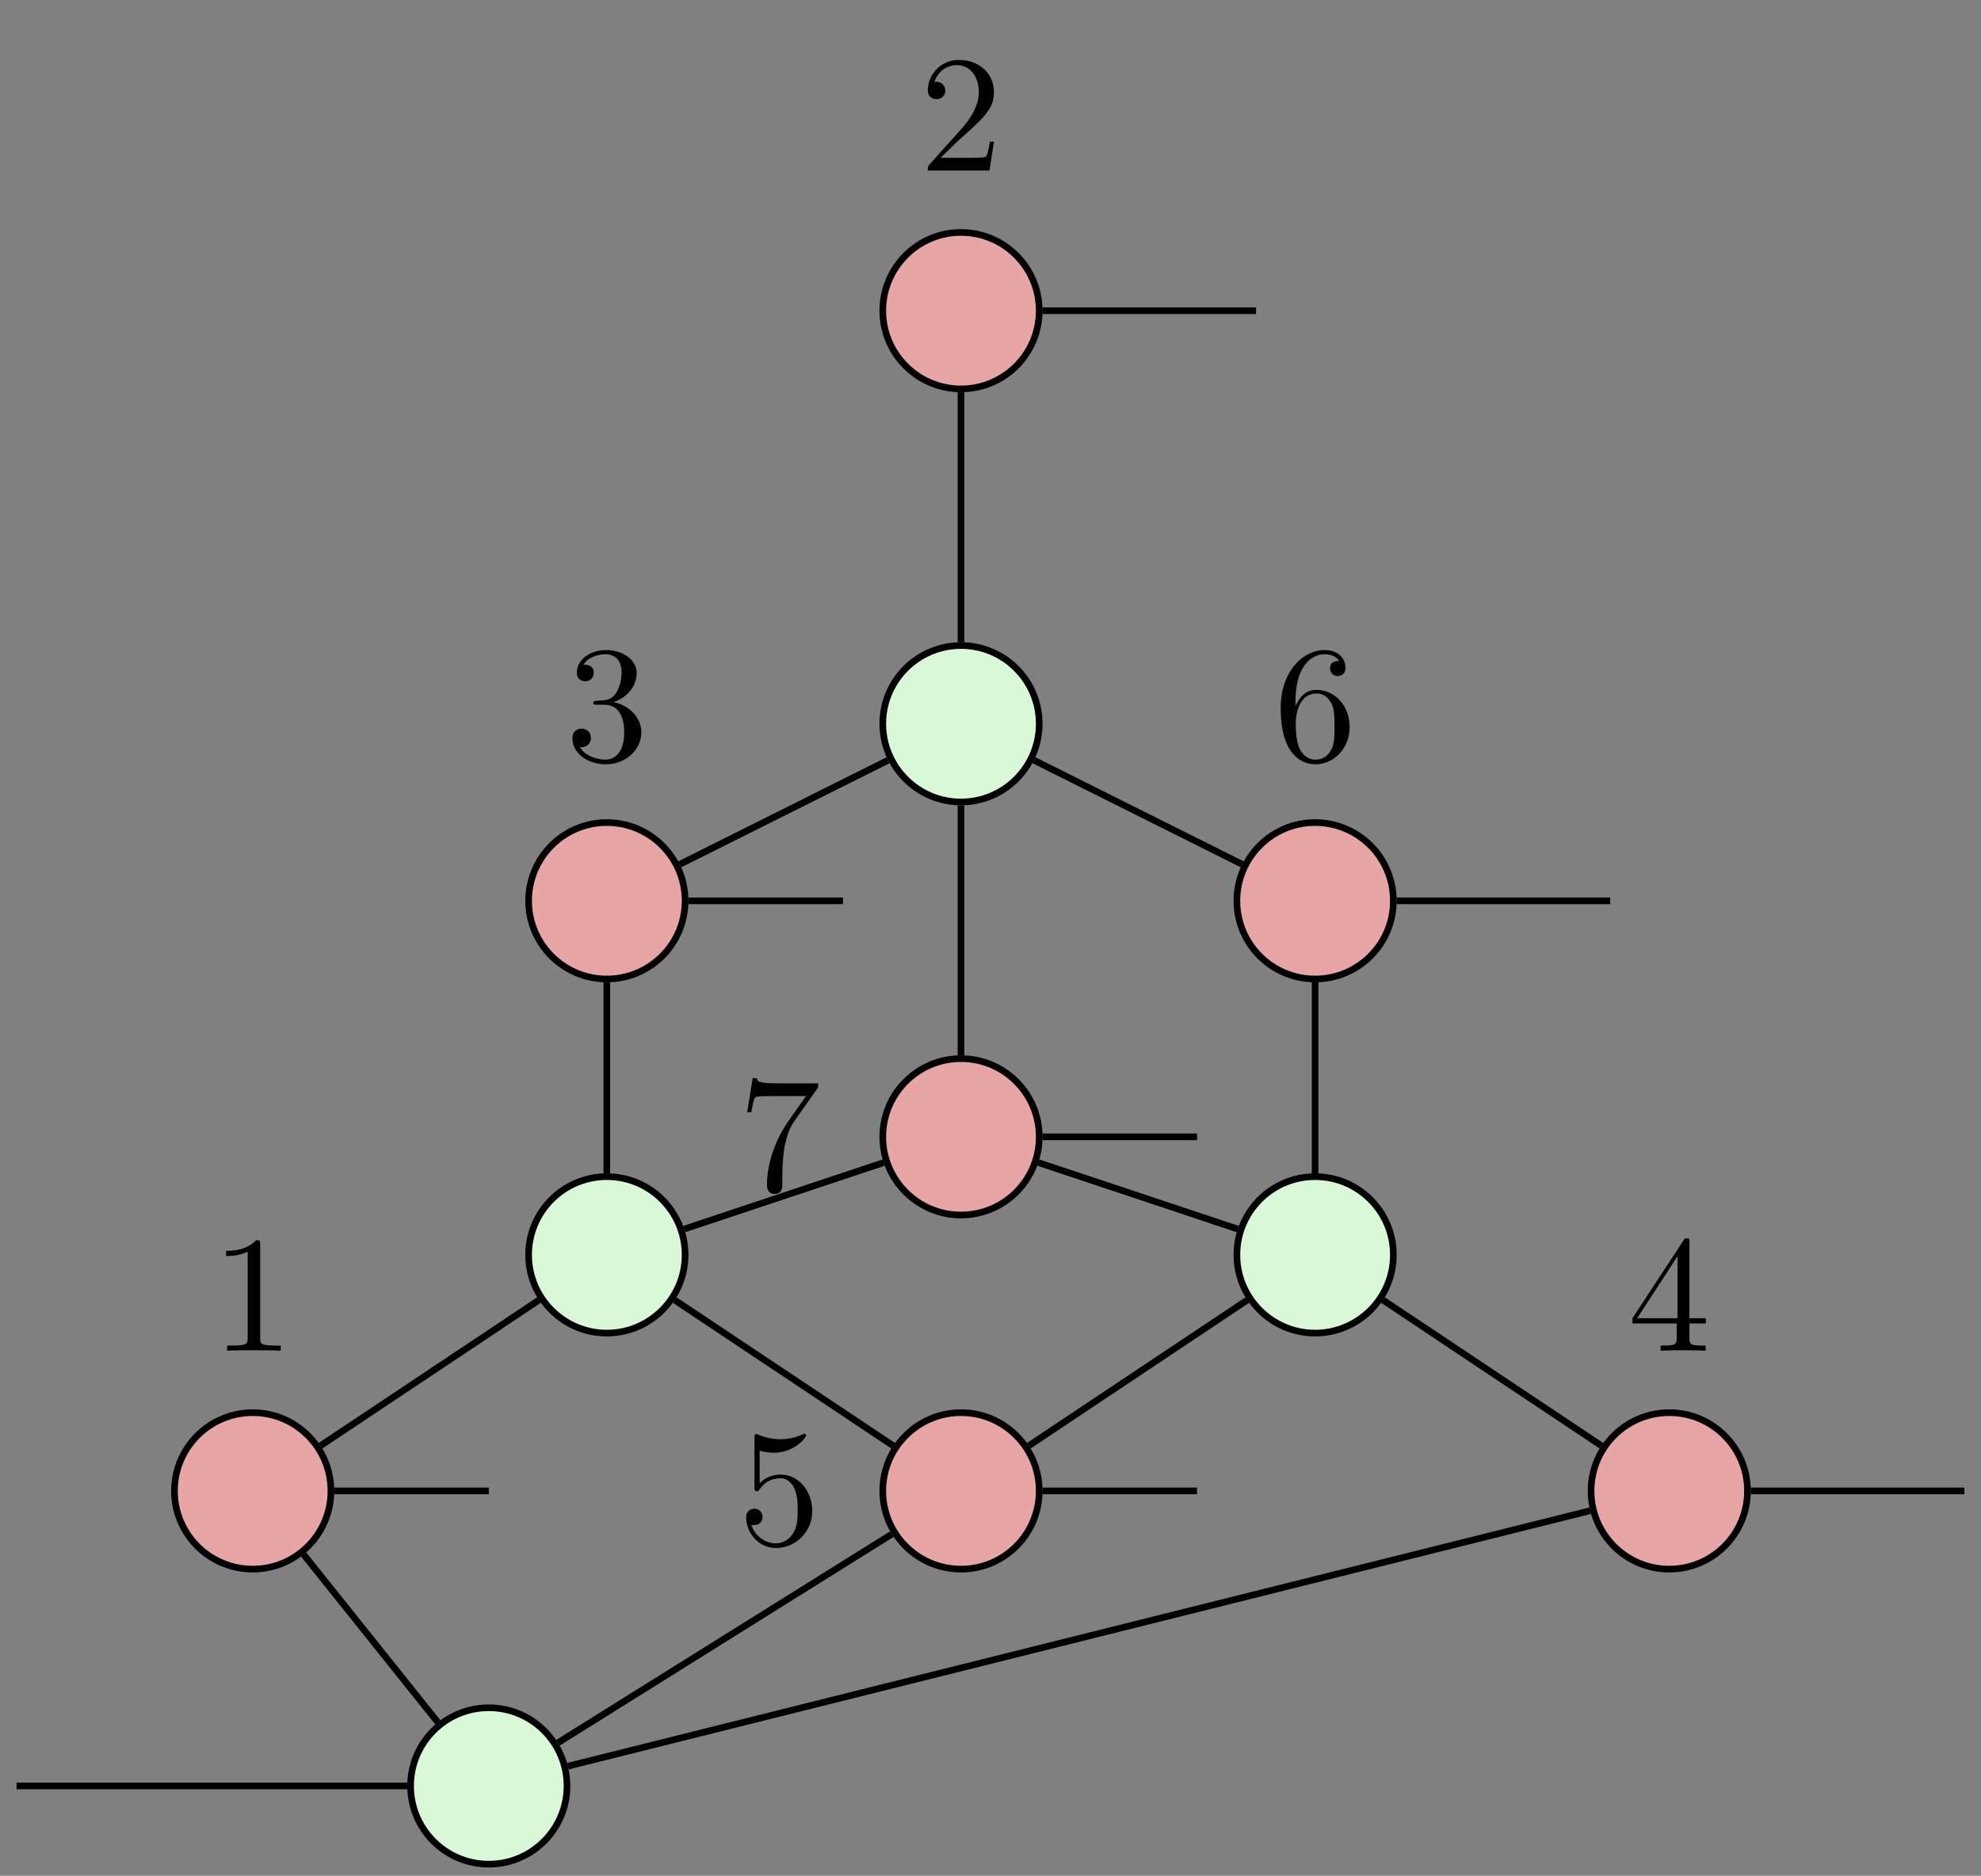 <?xml version="1.0" encoding="UTF-8"?>
<svg xmlns="http://www.w3.org/2000/svg" xmlns:xlink="http://www.w3.org/1999/xlink" width="118.925pt" height="112.634pt" viewBox="0 0 118.925 112.634" version="1.1">
<rect x="0" y="0" width="118.925" height="112.634" fill="#808080" stroke="none"/>
<defs>
<g>
<symbol overflow="visible" id="glyph0-0">
<path style="stroke:none;" d=""/>
</symbol>
<symbol overflow="visible" id="glyph0-1">
<path style="stroke:none;" d="M 2.938 -6.375 C 2.938 -6.625 2.938 -6.641 2.703 -6.641 C 2.078 -6 1.203 -6 0.891 -6 L 0.891 -5.688 C 1.094 -5.688 1.672 -5.688 2.188 -5.953 L 2.188 -0.781 C 2.188 -0.422 2.156 -0.312 1.266 -0.312 L 0.953 -0.312 L 0.953 0 C 1.297 -0.031 2.156 -0.031 2.562 -0.031 C 2.953 -0.031 3.828 -0.031 4.172 0 L 4.172 -0.312 L 3.859 -0.312 C 2.953 -0.312 2.938 -0.422 2.938 -0.781 Z M 2.938 -6.375 "/>
</symbol>
<symbol overflow="visible" id="glyph0-2">
<path style="stroke:none;" d="M 1.266 -0.766 L 2.328 -1.797 C 3.875 -3.172 4.469 -3.703 4.469 -4.703 C 4.469 -5.844 3.578 -6.641 2.359 -6.641 C 1.234 -6.641 0.5 -5.719 0.5 -4.828 C 0.5 -4.281 1 -4.281 1.031 -4.281 C 1.203 -4.281 1.547 -4.391 1.547 -4.812 C 1.547 -5.062 1.359 -5.328 1.016 -5.328 C 0.938 -5.328 0.922 -5.328 0.891 -5.312 C 1.109 -5.969 1.656 -6.328 2.234 -6.328 C 3.141 -6.328 3.562 -5.516 3.562 -4.703 C 3.562 -3.906 3.078 -3.125 2.516 -2.5 L 0.609 -0.375 C 0.5 -0.266 0.5 -0.234 0.5 0 L 4.203 0 L 4.469 -1.734 L 4.234 -1.734 C 4.172 -1.438 4.109 -1 4 -0.844 C 3.938 -0.766 3.281 -0.766 3.062 -0.766 Z M 1.266 -0.766 "/>
</symbol>
<symbol overflow="visible" id="glyph0-3">
<path style="stroke:none;" d="M 2.891 -3.516 C 3.703 -3.781 4.281 -4.469 4.281 -5.266 C 4.281 -6.078 3.406 -6.641 2.453 -6.641 C 1.453 -6.641 0.688 -6.047 0.688 -5.281 C 0.688 -4.953 0.906 -4.766 1.203 -4.766 C 1.5 -4.766 1.703 -4.984 1.703 -5.281 C 1.703 -5.766 1.234 -5.766 1.094 -5.766 C 1.391 -6.266 2.047 -6.391 2.406 -6.391 C 2.828 -6.391 3.375 -6.172 3.375 -5.281 C 3.375 -5.156 3.344 -4.578 3.094 -4.141 C 2.797 -3.656 2.453 -3.625 2.203 -3.625 C 2.125 -3.609 1.891 -3.594 1.812 -3.594 C 1.734 -3.578 1.672 -3.562 1.672 -3.469 C 1.672 -3.359 1.734 -3.359 1.906 -3.359 L 2.344 -3.359 C 3.156 -3.359 3.531 -2.688 3.531 -1.703 C 3.531 -0.344 2.844 -0.062 2.406 -0.062 C 1.969 -0.062 1.219 -0.234 0.875 -0.812 C 1.219 -0.766 1.531 -0.984 1.531 -1.359 C 1.531 -1.719 1.266 -1.922 0.984 -1.922 C 0.734 -1.922 0.422 -1.781 0.422 -1.344 C 0.422 -0.438 1.344 0.219 2.438 0.219 C 3.656 0.219 4.562 -0.688 4.562 -1.703 C 4.562 -2.516 3.922 -3.297 2.891 -3.516 Z M 2.891 -3.516 "/>
</symbol>
<symbol overflow="visible" id="glyph0-4">
<path style="stroke:none;" d="M 2.938 -1.641 L 2.938 -0.781 C 2.938 -0.422 2.906 -0.312 2.172 -0.312 L 1.969 -0.312 L 1.969 0 C 2.375 -0.031 2.891 -0.031 3.312 -0.031 C 3.734 -0.031 4.25 -0.031 4.672 0 L 4.672 -0.312 L 4.453 -0.312 C 3.719 -0.312 3.703 -0.422 3.703 -0.781 L 3.703 -1.641 L 4.688 -1.641 L 4.688 -1.953 L 3.703 -1.953 L 3.703 -6.484 C 3.703 -6.688 3.703 -6.75 3.531 -6.75 C 3.453 -6.75 3.422 -6.75 3.344 -6.625 L 0.281 -1.953 L 0.281 -1.641 Z M 2.984 -1.953 L 0.562 -1.953 L 2.984 -5.672 Z M 2.984 -1.953 "/>
</symbol>
<symbol overflow="visible" id="glyph0-5">
<path style="stroke:none;" d="M 4.469 -2 C 4.469 -3.188 3.656 -4.188 2.578 -4.188 C 2.109 -4.188 1.672 -4.031 1.312 -3.672 L 1.312 -5.625 C 1.516 -5.562 1.844 -5.5 2.156 -5.5 C 3.391 -5.5 4.094 -6.406 4.094 -6.531 C 4.094 -6.594 4.062 -6.641 3.984 -6.641 C 3.984 -6.641 3.953 -6.641 3.906 -6.609 C 3.703 -6.516 3.219 -6.312 2.547 -6.312 C 2.156 -6.312 1.688 -6.391 1.219 -6.594 C 1.141 -6.625 1.125 -6.625 1.109 -6.625 C 1 -6.625 1 -6.547 1 -6.391 L 1 -3.438 C 1 -3.266 1 -3.188 1.141 -3.188 C 1.219 -3.188 1.234 -3.203 1.281 -3.266 C 1.391 -3.422 1.75 -3.969 2.562 -3.969 C 3.078 -3.969 3.328 -3.516 3.406 -3.328 C 3.562 -2.953 3.594 -2.578 3.594 -2.078 C 3.594 -1.719 3.594 -1.125 3.344 -0.703 C 3.109 -0.312 2.734 -0.062 2.281 -0.062 C 1.562 -0.062 0.984 -0.594 0.812 -1.172 C 0.844 -1.172 0.875 -1.156 0.984 -1.156 C 1.312 -1.156 1.484 -1.406 1.484 -1.641 C 1.484 -1.891 1.312 -2.141 0.984 -2.141 C 0.844 -2.141 0.5 -2.062 0.5 -1.609 C 0.5 -0.75 1.188 0.219 2.297 0.219 C 3.453 0.219 4.469 -0.734 4.469 -2 Z M 4.469 -2 "/>
</symbol>
<symbol overflow="visible" id="glyph0-6">
<path style="stroke:none;" d="M 1.312 -3.266 L 1.312 -3.516 C 1.312 -6.031 2.547 -6.391 3.062 -6.391 C 3.297 -6.391 3.719 -6.328 3.938 -5.984 C 3.781 -5.984 3.391 -5.984 3.391 -5.547 C 3.391 -5.234 3.625 -5.078 3.844 -5.078 C 4 -5.078 4.312 -5.172 4.312 -5.562 C 4.312 -6.156 3.875 -6.641 3.047 -6.641 C 1.766 -6.641 0.422 -5.359 0.422 -3.156 C 0.422 -0.484 1.578 0.219 2.5 0.219 C 3.609 0.219 4.562 -0.719 4.562 -2.031 C 4.562 -3.297 3.672 -4.25 2.562 -4.25 C 1.891 -4.25 1.516 -3.75 1.312 -3.266 Z M 2.5 -0.062 C 1.875 -0.062 1.578 -0.656 1.516 -0.812 C 1.328 -1.281 1.328 -2.078 1.328 -2.25 C 1.328 -3.031 1.656 -4.031 2.547 -4.031 C 2.719 -4.031 3.172 -4.031 3.484 -3.406 C 3.656 -3.047 3.656 -2.531 3.656 -2.047 C 3.656 -1.562 3.656 -1.062 3.484 -0.703 C 3.188 -0.109 2.734 -0.062 2.5 -0.062 Z M 2.5 -0.062 "/>
</symbol>
<symbol overflow="visible" id="glyph0-7">
<path style="stroke:none;" d="M 4.75 -6.078 C 4.828 -6.188 4.828 -6.203 4.828 -6.422 L 2.406 -6.422 C 1.203 -6.422 1.172 -6.547 1.141 -6.734 L 0.891 -6.734 L 0.562 -4.688 L 0.812 -4.688 C 0.844 -4.844 0.922 -5.469 1.062 -5.594 C 1.125 -5.656 1.906 -5.656 2.031 -5.656 L 4.094 -5.656 C 3.984 -5.5 3.203 -4.406 2.984 -4.078 C 2.078 -2.734 1.75 -1.344 1.75 -0.328 C 1.75 -0.234 1.75 0.219 2.219 0.219 C 2.672 0.219 2.672 -0.234 2.672 -0.328 L 2.672 -0.844 C 2.672 -1.391 2.703 -1.938 2.781 -2.469 C 2.828 -2.703 2.953 -3.562 3.406 -4.172 Z M 4.75 -6.078 "/>
</symbol>
</g>
<clipPath id="clip1">
  <path d="M 104 89 L 118.926 89 L 118.926 90 L 104 90 Z M 104 89 "/>
</clipPath>
<clipPath id="clip2">
  <path d="M 19 96 L 40 96 L 40 112.633 L 19 112.633 Z M 19 96 "/>
</clipPath>
</defs>
<g id="surface1">
<path style="fill:none;stroke-width:0.399;stroke-linecap:butt;stroke-linejoin:miter;stroke:rgb(0%,0%,0%);stroke-opacity:1;stroke-miterlimit:10;" d="M 0 34.081 L 0 19.07 " transform="matrix(1,0,0,-1,57.691,57.632)"/>
<path style="fill:none;stroke-width:0.399;stroke-linecap:butt;stroke-linejoin:miter;stroke:rgb(0%,0%,0%);stroke-opacity:1;stroke-miterlimit:10;" d="M 4.379 11.984 L 16.883 5.734 " transform="matrix(1,0,0,-1,57.691,57.632)"/>
<path style="fill:none;stroke-width:0.399;stroke-linecap:butt;stroke-linejoin:miter;stroke:rgb(0%,0%,0%);stroke-opacity:1;stroke-miterlimit:10;" d="M 0 9.277 L 0 -5.735 " transform="matrix(1,0,0,-1,57.691,57.632)"/>
<path style="fill:none;stroke-width:0.399;stroke-linecap:butt;stroke-linejoin:miter;stroke:rgb(0%,0%,0%);stroke-opacity:1;stroke-miterlimit:10;" d="M -4.378 11.984 L -16.882 5.734 " transform="matrix(1,0,0,-1,57.691,57.632)"/>
<path style="fill:none;stroke-width:0.399;stroke-linecap:butt;stroke-linejoin:miter;stroke:rgb(0%,0%,0%);stroke-opacity:1;stroke-miterlimit:10;" d="M -21.261 -1.352 L -21.261 -12.821 " transform="matrix(1,0,0,-1,57.691,57.632)"/>
<path style="fill:none;stroke-width:0.399;stroke-linecap:butt;stroke-linejoin:miter;stroke:rgb(0%,0%,0%);stroke-opacity:1;stroke-miterlimit:10;" d="M -16.617 -16.169 L -4.644 -12.177 " transform="matrix(1,0,0,-1,57.691,57.632)"/>
<path style="fill:none;stroke-width:0.399;stroke-linecap:butt;stroke-linejoin:miter;stroke:rgb(0%,0%,0%);stroke-opacity:1;stroke-miterlimit:10;" d="M -17.187 -20.43 L -4.074 -29.177 " transform="matrix(1,0,0,-1,57.691,57.632)"/>
<path style="fill:none;stroke-width:0.399;stroke-linecap:butt;stroke-linejoin:miter;stroke:rgb(0%,0%,0%);stroke-opacity:1;stroke-miterlimit:10;" d="M -25.332 -20.43 L -38.449 -29.177 " transform="matrix(1,0,0,-1,57.691,57.632)"/>
<path style="fill:none;stroke-width:0.399;stroke-linecap:butt;stroke-linejoin:miter;stroke:rgb(0%,0%,0%);stroke-opacity:1;stroke-miterlimit:10;" d="M 16.618 -16.169 L 4.645 -12.177 " transform="matrix(1,0,0,-1,57.691,57.632)"/>
<path style="fill:none;stroke-width:0.399;stroke-linecap:butt;stroke-linejoin:miter;stroke:rgb(0%,0%,0%);stroke-opacity:1;stroke-miterlimit:10;" d="M 21.258 -12.821 L 21.258 -1.352 " transform="matrix(1,0,0,-1,57.691,57.632)"/>
<path style="fill:none;stroke-width:0.399;stroke-linecap:butt;stroke-linejoin:miter;stroke:rgb(0%,0%,0%);stroke-opacity:1;stroke-miterlimit:10;" d="M 17.188 -20.43 L 4.075 -29.177 " transform="matrix(1,0,0,-1,57.691,57.632)"/>
<path style="fill:none;stroke-width:0.399;stroke-linecap:butt;stroke-linejoin:miter;stroke:rgb(0%,0%,0%);stroke-opacity:1;stroke-miterlimit:10;" d="M 25.332 -20.43 L 38.446 -29.177 " transform="matrix(1,0,0,-1,57.691,57.632)"/>
<path style="fill:none;stroke-width:0.399;stroke-linecap:butt;stroke-linejoin:miter;stroke:rgb(0%,0%,0%);stroke-opacity:1;stroke-miterlimit:10;" d="M -39.461 -35.712 L -31.406 -45.786 " transform="matrix(1,0,0,-1,57.691,57.632)"/>
<path style="fill:none;stroke-width:0.399;stroke-linecap:butt;stroke-linejoin:miter;stroke:rgb(0%,0%,0%);stroke-opacity:1;stroke-miterlimit:10;" d="M -24.195 -47.013 L -4.152 -34.485 " transform="matrix(1,0,0,-1,57.691,57.632)"/>
<path style="fill:none;stroke-width:0.399;stroke-linecap:butt;stroke-linejoin:miter;stroke:rgb(0%,0%,0%);stroke-opacity:1;stroke-miterlimit:10;" d="M -23.597 -48.419 L 37.77 -33.079 " transform="matrix(1,0,0,-1,57.691,57.632)"/>
<path style="fill:none;stroke-width:0.399;stroke-linecap:butt;stroke-linejoin:miter;stroke:rgb(0%,0%,0%);stroke-opacity:1;stroke-miterlimit:10;" d="M -56.695 -49.606 L -33.242 -49.606 " transform="matrix(1,0,0,-1,57.691,57.632)"/>
<path style="fill:none;stroke-width:0.399;stroke-linecap:butt;stroke-linejoin:miter;stroke:rgb(0%,0%,0%);stroke-opacity:1;stroke-miterlimit:10;" d="M 4.895 38.976 L 17.715 38.976 " transform="matrix(1,0,0,-1,57.691,57.632)"/>
<path style="fill:none;stroke-width:0.399;stroke-linecap:butt;stroke-linejoin:miter;stroke:rgb(0%,0%,0%);stroke-opacity:1;stroke-miterlimit:10;" d="M 26.157 3.542 L 38.977 3.542 " transform="matrix(1,0,0,-1,57.691,57.632)"/>
<g clip-path="url(#clip1)" clip-rule="nonzero">
<path style="fill:none;stroke-width:0.399;stroke-linecap:butt;stroke-linejoin:miter;stroke:rgb(0%,0%,0%);stroke-opacity:1;stroke-miterlimit:10;" d="M 47.414 -31.891 L 60.239 -31.891 " transform="matrix(1,0,0,-1,57.691,57.632)"/>
</g>
<path style="fill:none;stroke-width:0.399;stroke-linecap:butt;stroke-linejoin:miter;stroke:rgb(0%,0%,0%);stroke-opacity:1;stroke-miterlimit:10;" d="M 4.895 -31.891 L 14.172 -31.891 " transform="matrix(1,0,0,-1,57.691,57.632)"/>
<path style="fill:none;stroke-width:0.399;stroke-linecap:butt;stroke-linejoin:miter;stroke:rgb(0%,0%,0%);stroke-opacity:1;stroke-miterlimit:10;" d="M 4.895 -10.63 L 14.172 -10.63 " transform="matrix(1,0,0,-1,57.691,57.632)"/>
<path style="fill:none;stroke-width:0.399;stroke-linecap:butt;stroke-linejoin:miter;stroke:rgb(0%,0%,0%);stroke-opacity:1;stroke-miterlimit:10;" d="M -37.625 -31.891 L -28.347 -31.891 " transform="matrix(1,0,0,-1,57.691,57.632)"/>
<path style="fill:none;stroke-width:0.399;stroke-linecap:butt;stroke-linejoin:miter;stroke:rgb(0%,0%,0%);stroke-opacity:1;stroke-miterlimit:10;" d="M -16.363 3.542 L -7.086 3.542 " transform="matrix(1,0,0,-1,57.691,57.632)"/>
<path style="fill-rule:nonzero;fill:rgb(90.979%,64.705%,64.705%);fill-opacity:1;stroke-width:0.399;stroke-linecap:butt;stroke-linejoin:miter;stroke:rgb(0%,0%,0%);stroke-opacity:1;stroke-miterlimit:10;" d="M -37.824 -31.891 C -37.824 -29.298 -39.925 -27.192 -42.519 -27.192 C -45.113 -27.192 -47.218 -29.298 -47.218 -31.891 C -47.218 -34.485 -45.113 -36.587 -42.519 -36.587 C -39.925 -36.587 -37.824 -34.485 -37.824 -31.891 Z M -37.824 -31.891 " transform="matrix(1,0,0,-1,57.691,57.632)"/>
<g style="fill:rgb(0%,0%,0%);fill-opacity:1;">
  <use xlink:href="#glyph0-1" x="12.681" y="81.107"/>
</g>
<path style="fill-rule:nonzero;fill:rgb(90.979%,64.705%,64.705%);fill-opacity:1;stroke-width:0.399;stroke-linecap:butt;stroke-linejoin:miter;stroke:rgb(0%,0%,0%);stroke-opacity:1;stroke-miterlimit:10;" d="M 4.696 38.976 C 4.696 41.569 2.594 43.675 0 43.675 C -2.593 43.675 -4.695 41.569 -4.695 38.976 C -4.695 36.382 -2.593 34.28 0 34.28 C 2.594 34.28 4.696 36.382 4.696 38.976 Z M 4.696 38.976 " transform="matrix(1,0,0,-1,57.691,57.632)"/>
<g style="fill:rgb(0%,0%,0%);fill-opacity:1;">
  <use xlink:href="#glyph0-2" x="55.2" y="10.241"/>
</g>
<path style="fill-rule:nonzero;fill:rgb(90.979%,64.705%,64.705%);fill-opacity:1;stroke-width:0.399;stroke-linecap:butt;stroke-linejoin:miter;stroke:rgb(0%,0%,0%);stroke-opacity:1;stroke-miterlimit:10;" d="M -16.562 3.542 C -16.562 6.136 -18.668 8.241 -21.261 8.241 C -23.855 8.241 -25.957 6.136 -25.957 3.542 C -25.957 0.948 -23.855 -1.153 -21.261 -1.153 C -18.668 -1.153 -16.562 0.948 -16.562 3.542 Z M -16.562 3.542 " transform="matrix(1,0,0,-1,57.691,57.632)"/>
<g style="fill:rgb(0%,0%,0%);fill-opacity:1;">
  <use xlink:href="#glyph0-3" x="33.941" y="45.674"/>
</g>
<path style="fill-rule:nonzero;fill:rgb(90.979%,64.705%,64.705%);fill-opacity:1;stroke-width:0.399;stroke-linecap:butt;stroke-linejoin:miter;stroke:rgb(0%,0%,0%);stroke-opacity:1;stroke-miterlimit:10;" d="M 47.215 -31.891 C 47.215 -29.298 45.114 -27.192 42.52 -27.192 C 39.926 -27.192 37.825 -29.298 37.825 -31.891 C 37.825 -34.485 39.926 -36.587 42.52 -36.587 C 45.114 -36.587 47.215 -34.485 47.215 -31.891 Z M 47.215 -31.891 " transform="matrix(1,0,0,-1,57.691,57.632)"/>
<g style="fill:rgb(0%,0%,0%);fill-opacity:1;">
  <use xlink:href="#glyph0-4" x="97.72" y="81.107"/>
</g>
<path style="fill-rule:nonzero;fill:rgb(90.979%,64.705%,64.705%);fill-opacity:1;stroke-width:0.399;stroke-linecap:butt;stroke-linejoin:miter;stroke:rgb(0%,0%,0%);stroke-opacity:1;stroke-miterlimit:10;" d="M 4.696 -31.891 C 4.696 -29.298 2.594 -27.192 0 -27.192 C -2.593 -27.192 -4.695 -29.298 -4.695 -31.891 C -4.695 -34.485 -2.593 -36.587 0 -36.587 C 2.594 -36.587 4.696 -34.485 4.696 -31.891 Z M 4.696 -31.891 " transform="matrix(1,0,0,-1,57.691,57.632)"/>
<g style="fill:rgb(0%,0%,0%);fill-opacity:1;">
  <use xlink:href="#glyph0-5" x="44.294" y="92.732"/>
</g>
<path style="fill-rule:nonzero;fill:rgb(90.979%,64.705%,64.705%);fill-opacity:1;stroke-width:0.399;stroke-linecap:butt;stroke-linejoin:miter;stroke:rgb(0%,0%,0%);stroke-opacity:1;stroke-miterlimit:10;" d="M 25.957 3.542 C 25.957 6.136 23.852 8.241 21.258 8.241 C 18.664 8.241 16.563 6.136 16.563 3.542 C 16.563 0.948 18.664 -1.153 21.258 -1.153 C 23.852 -1.153 25.957 0.948 25.957 3.542 Z M 25.957 3.542 " transform="matrix(1,0,0,-1,57.691,57.632)"/>
<g style="fill:rgb(0%,0%,0%);fill-opacity:1;">
  <use xlink:href="#glyph0-6" x="76.46" y="45.674"/>
</g>
<path style="fill-rule:nonzero;fill:rgb(90.979%,64.705%,64.705%);fill-opacity:1;stroke-width:0.399;stroke-linecap:butt;stroke-linejoin:miter;stroke:rgb(0%,0%,0%);stroke-opacity:1;stroke-miterlimit:10;" d="M 4.696 -10.63 C 4.696 -8.036 2.594 -5.934 0 -5.934 C -2.593 -5.934 -4.695 -8.036 -4.695 -10.63 C -4.695 -13.223 -2.593 -15.325 0 -15.325 C 2.594 -15.325 4.696 -13.223 4.696 -10.63 Z M 4.696 -10.63 " transform="matrix(1,0,0,-1,57.691,57.632)"/>
<g style="fill:rgb(0%,0%,0%);fill-opacity:1;">
  <use xlink:href="#glyph0-7" x="44.294" y="71.472"/>
</g>
<path style="fill-rule:nonzero;fill:rgb(84.705%,97.255%,84.705%);fill-opacity:1;stroke-width:0.399;stroke-linecap:butt;stroke-linejoin:miter;stroke:rgb(0%,0%,0%);stroke-opacity:1;stroke-miterlimit:10;" d="M 4.696 14.175 C 4.696 16.769 2.594 18.87 0 18.87 C -2.593 18.87 -4.695 16.769 -4.695 14.175 C -4.695 11.581 -2.593 9.476 0 9.476 C 2.594 9.476 4.696 11.581 4.696 14.175 Z M 4.696 14.175 " transform="matrix(1,0,0,-1,57.691,57.632)"/>
<path style="fill-rule:nonzero;fill:rgb(84.705%,97.255%,84.705%);fill-opacity:1;stroke-width:0.399;stroke-linecap:butt;stroke-linejoin:miter;stroke:rgb(0%,0%,0%);stroke-opacity:1;stroke-miterlimit:10;" d="M -16.562 -17.716 C -16.562 -15.122 -18.668 -13.02 -21.261 -13.02 C -23.855 -13.02 -25.957 -15.122 -25.957 -17.716 C -25.957 -20.309 -23.855 -22.415 -21.261 -22.415 C -18.668 -22.415 -16.562 -20.309 -16.562 -17.716 Z M -16.562 -17.716 " transform="matrix(1,0,0,-1,57.691,57.632)"/>
<path style="fill-rule:nonzero;fill:rgb(84.705%,97.255%,84.705%);fill-opacity:1;stroke-width:0.399;stroke-linecap:butt;stroke-linejoin:miter;stroke:rgb(0%,0%,0%);stroke-opacity:1;stroke-miterlimit:10;" d="M 25.957 -17.716 C 25.957 -15.122 23.852 -13.02 21.258 -13.02 C 18.664 -13.02 16.563 -15.122 16.563 -17.716 C 16.563 -20.309 18.664 -22.415 21.258 -22.415 C 23.852 -22.415 25.957 -20.309 25.957 -17.716 Z M 25.957 -17.716 " transform="matrix(1,0,0,-1,57.691,57.632)"/>
<path style=" stroke:none;fill-rule:nonzero;fill:rgb(84.705%,97.255%,84.705%);fill-opacity:1;" d="M 34.039 107.238 C 34.039 104.645 31.938 102.543 29.344 102.543 C 26.75 102.543 24.648 104.645 24.648 107.238 C 24.648 109.832 26.75 111.934 29.344 111.934 C 31.938 111.934 34.039 109.832 34.039 107.238 Z M 34.039 107.238 "/>
<g clip-path="url(#clip2)" clip-rule="nonzero">
<path style="fill:none;stroke-width:0.399;stroke-linecap:butt;stroke-linejoin:miter;stroke:rgb(0%,0%,0%);stroke-opacity:1;stroke-miterlimit:10;" d="M -23.652 -49.606 C -23.652 -47.013 -25.753 -44.911 -28.347 -44.911 C -30.941 -44.911 -33.043 -47.013 -33.043 -49.606 C -33.043 -52.2 -30.941 -54.302 -28.347 -54.302 C -25.753 -54.302 -23.652 -52.2 -23.652 -49.606 Z M -23.652 -49.606 " transform="matrix(1,0,0,-1,57.691,57.632)"/>
</g>
</g>
</svg>
